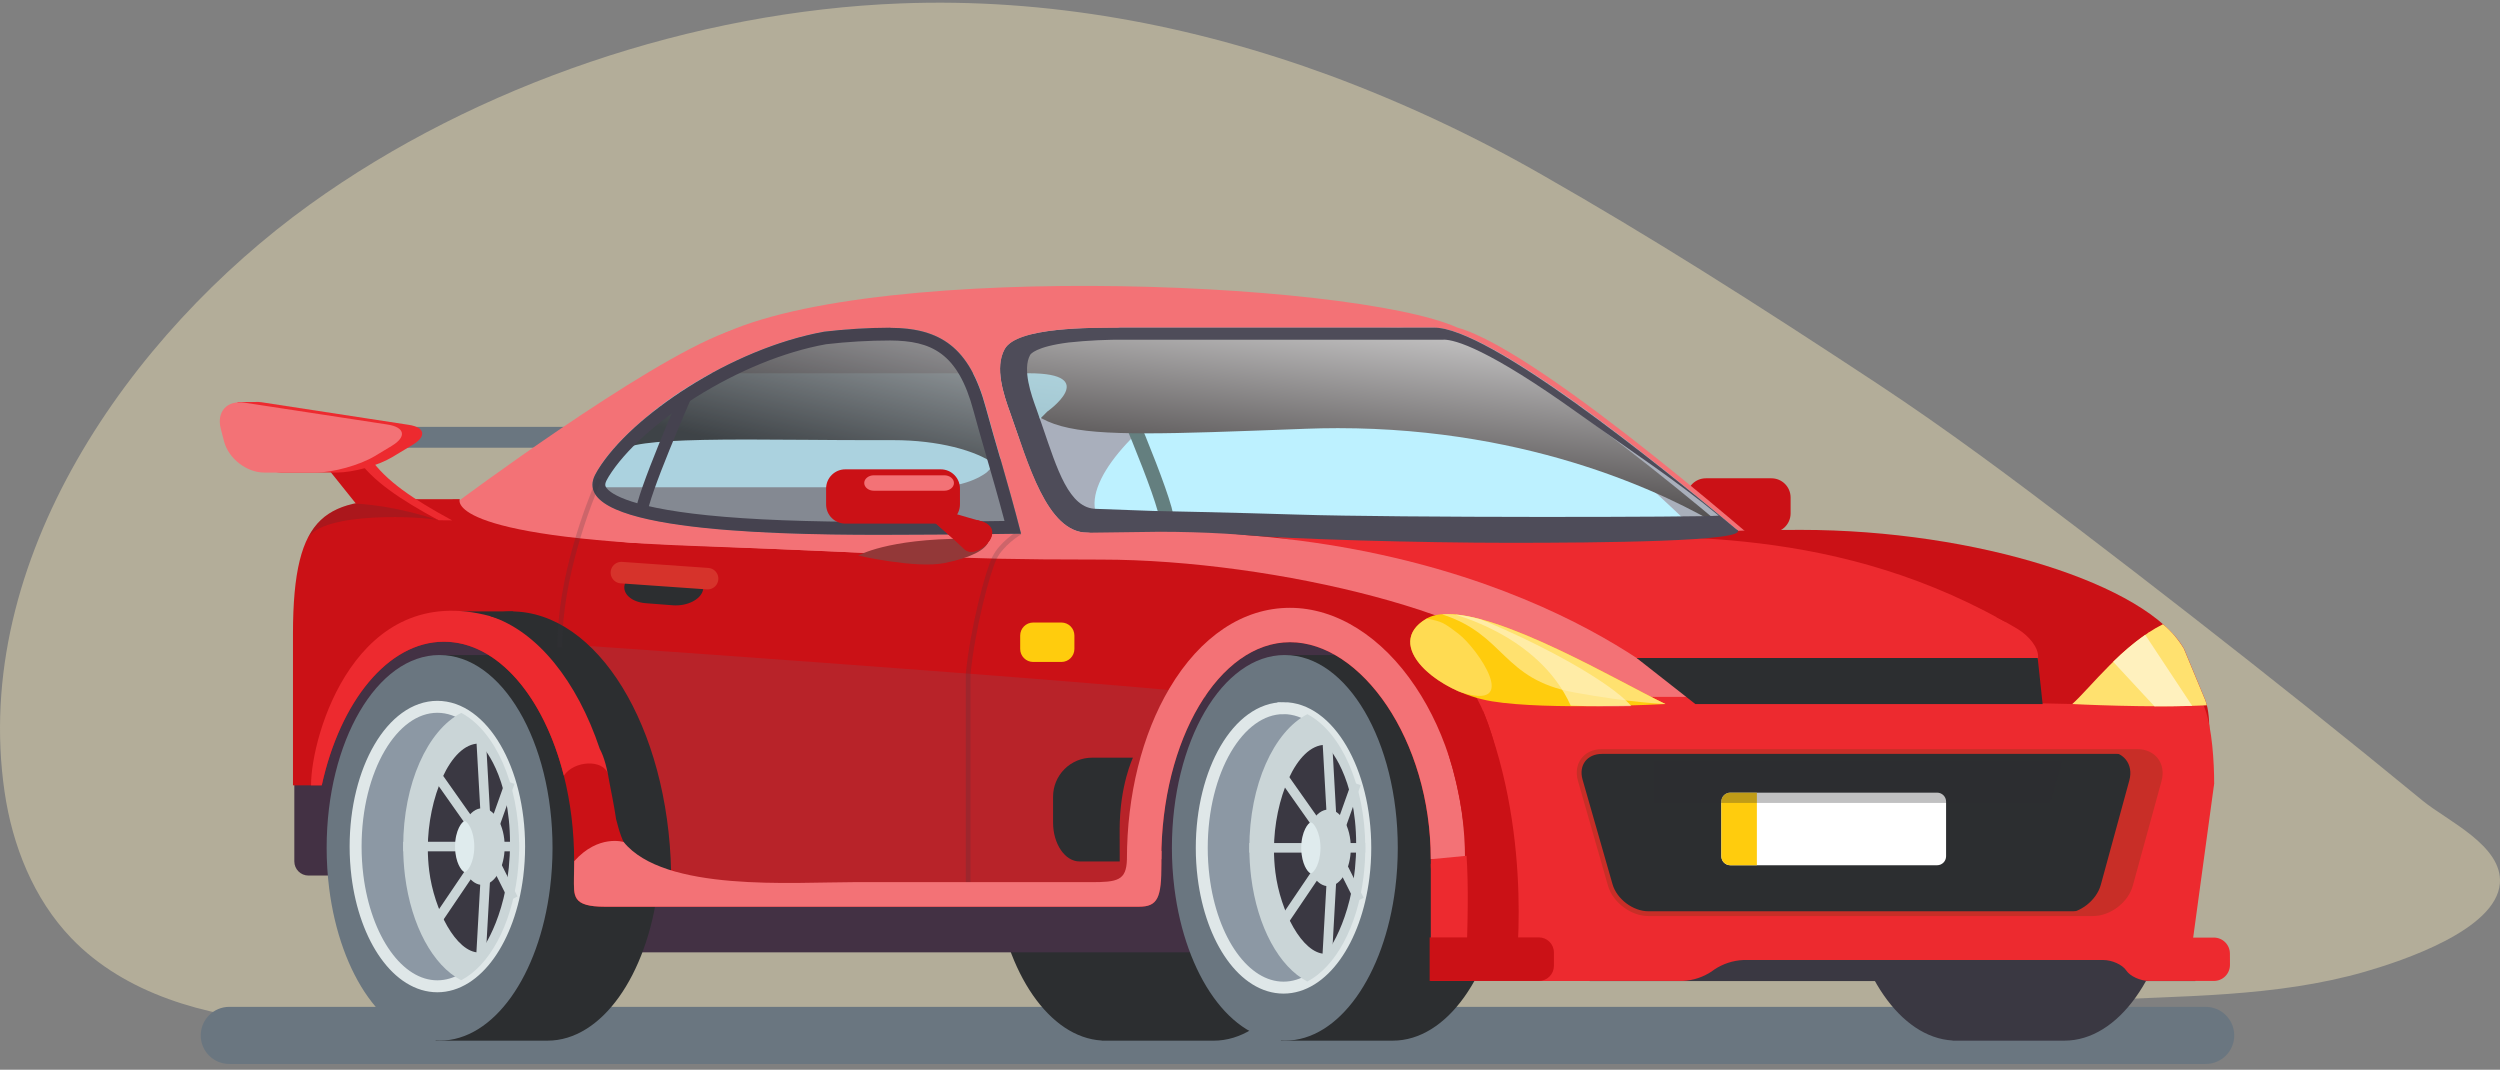 <svg width="423" height="181" viewBox="0 0 423 181" fill="none" xmlns="http://www.w3.org/2000/svg">
<rect x="0" y="0" width="423" height="181" fill="#808080" stroke="none"/>
<path opacity="0.4" d="M327.843 170.347C250.832 172.488 173.541 174.139 96.519 174.379C80.475 174.43 63.927 174.273 47.937 172.995C34.81 171.942 21.186 168.23 12.077 158.748C5.685 152.089 2.097 143.085 0.773 133.978C-4.948 94.782 21.97 56.563 52.378 34.641C80.672 14.242 117.505 1.919 152.369 0.578C177.104 -0.376 201.626 4.166 225.044 12.781C237.515 17.411 249.579 23.067 261.112 29.691C270.13 34.834 279.031 40.193 287.837 45.693C297.949 52.013 307.944 58.519 317.899 65.08C329.484 72.729 340.584 81.035 351.618 89.438C364.661 99.376 377.589 109.454 390.402 119.673C396.966 124.911 403.486 130.192 409.962 135.515C414.039 138.863 423.487 143.092 422.98 149.47C422.35 157.364 406.381 162.609 400.182 164.405C385.013 168.777 369.092 168.445 353.478 169.305C344.931 169.786 336.383 170.106 327.843 170.347Z" fill="#FFF1BE"/>
<path d="M373.203 170.359H38.796C36.127 170.359 33.964 172.522 33.964 175.191C33.964 177.86 36.127 180.024 38.796 180.024H373.203C375.872 180.024 378.035 177.86 378.035 175.191C378.035 172.522 375.872 170.359 373.203 170.359Z" fill="#6A7680"/>
<path d="M299.722 80.928H288.634C286.84 80.928 285.385 82.382 285.385 84.176V86.864C285.385 88.658 286.84 90.113 288.634 90.113H299.722C301.516 90.113 302.97 88.658 302.97 86.864V84.176C302.97 82.382 301.516 80.928 299.722 80.928Z" fill="#CB1116"/>
<path d="M205.335 110.832H187.075C176.535 110.832 167.987 125.44 167.987 143.457C167.987 145.746 168.129 148.032 168.412 150.303C170.208 164.681 177.55 175.548 186.426 176.058V176.083H205.335C214.503 176.083 222.164 165.042 224.02 150.303C224.303 148.033 224.445 145.749 224.444 143.462C224.423 125.44 215.879 110.832 205.335 110.832Z" fill="#2C2E30"/>
<path d="M349.287 110.832H331.027C320.487 110.832 311.943 125.435 311.943 143.457C311.942 145.744 312.084 148.029 312.368 150.299C314.164 164.681 321.506 175.544 330.381 176.053V176.079H349.295C358.463 176.079 366.12 165.038 367.98 150.299C368.263 148.029 368.405 145.744 368.404 143.457C368.375 125.435 359.826 110.832 349.287 110.832Z" fill="#3A3842"/>
<path d="M93.461 75.755H55.285L45.374 72.222H109.798L93.461 75.755Z" fill="#6A7680"/>
<path d="M145.689 103.451H52.198C50.873 103.451 49.799 104.525 49.799 105.85V145.746C49.799 147.071 50.873 148.145 52.198 148.145H145.689C147.014 148.145 148.088 147.071 148.088 145.746V105.85C148.088 104.525 147.014 103.451 145.689 103.451Z" fill="#433144"/>
<path d="M147.668 55.393C132.737 55.393 131.781 52.939 122.894 56.217C108.944 61.368 77.295 84.996 77.295 84.996L66.878 101.476L172.896 97.162L147.668 55.393Z" fill="#F37276"/>
<path d="M119.225 58.128C142.266 43.826 228.542 47.321 246.619 55.44C261.198 59.466 302.414 96.075 302.414 96.075L121.773 89.196C121.805 87.656 121.935 86.12 122.163 84.597C112.728 80.074 101.326 69.237 119.225 58.128Z" fill="#F37276"/>
<path d="M139.455 56.12C143.47 55.661 147.508 55.44 151.549 55.457H242.708C255.358 55.457 301.403 96.092 301.403 96.092L111.721 91.79C81.477 91.727 111.984 61.067 139.455 56.12Z" fill="#BDF1FF"/>
<path opacity="0.4" d="M236.555 55.44H242.708C255.359 55.44 301.403 96.075 301.403 96.075L297.611 95.99C292.94 93.378 288.269 91.179 288.269 91.179C284.456 87.038 251.397 55.44 236.555 55.44Z" fill="#8C4C57"/>
<g style="mix-blend-mode:multiply" opacity="0.4">
<path d="M139.455 56.12C143.47 55.661 147.508 55.44 151.549 55.457H237.566C233.525 55.44 229.486 55.661 225.472 56.12C198.001 61.067 167.494 91.727 197.738 91.79L299.654 94.542C300.77 95.51 301.395 96.062 301.395 96.062L111.721 91.79C81.477 91.727 111.984 61.067 139.455 56.12Z" fill="#8C4C57"/>
</g>
<path d="M188.013 63.156C188.013 63.156 197.462 84.707 197.462 88.257" stroke="#647F7F" stroke-width="2.426" stroke-miterlimit="10" stroke-linecap="square"/>
<g style="mix-blend-mode:screen">
<path style="mix-blend-mode:screen" d="M292.324 89.718C291.955 89.518 291.564 89.293 291.148 89.047C282.8 84.053 259.771 72.443 226.368 72.443C224.538 72.443 222.678 72.481 220.848 72.549L219.998 72.583C208.63 73.008 200.413 73.322 193.984 73.322C180.727 73.322 176.051 72.048 172.251 67.377C170.684 65.462 170.811 63.92 170.977 61.785C171.205 60.027 171.111 58.243 170.701 56.519H242.708C249.129 56.544 267.546 68.859 292.324 89.718Z" fill="url(#paint0_linear_555_27905)"/>
</g>
<g style="mix-blend-mode:multiply" opacity="0.3">
<path d="M139.455 56.12C143.47 55.661 147.508 55.44 151.549 55.457H162.755C164.389 56.426 165.628 57.941 166.254 59.733C168.734 66.061 172.378 88.818 175.656 92.329V93.26L149.116 92.639L108.128 89.973C108.128 89.973 103.457 89.548 99.78 87.658C95.211 79.102 118.235 59.941 139.455 56.12Z" fill="#2C2E30"/>
</g>
<path opacity="0.7" d="M120.367 63.156H174.064C186.379 63.156 177.202 69.636 177.202 69.636L166.985 79.9C166.985 79.9 164.012 82.448 157.914 82.448H101.75C102.442 76.261 108.918 69.454 120.367 63.156Z" fill="#BDF1FF"/>
<g style="mix-blend-mode:screen" opacity="0.8">
<path style="mix-blend-mode:screen" d="M168.442 78.651C165.265 76.188 158.581 74.473 151.222 74.473H150.844C149.57 74.473 148.241 74.473 146.912 74.473C143.515 74.473 139.977 74.443 136.546 74.418C133.2 74.392 129.752 74.367 126.525 74.367C115.28 74.367 109.288 74.698 106.375 75.598C106.353 75.369 106.295 75.144 106.205 74.931C113.089 67.912 126.164 59.589 139.646 57.151C143.295 56.74 146.964 56.537 150.636 56.544C159.193 56.608 163.299 60.06 165.771 69.284C166.382 71.568 167.091 74.006 167.839 76.588L168.442 78.651Z" fill="url(#paint1_linear_555_27905)"/>
</g>
<path d="M244.237 57.466C246.246 57.466 251.855 59.071 266.901 69.836C275.733 76.15 283.946 81.535 290.808 87.246C288.226 87.518 236.504 87.616 219.514 87.068C208.732 86.724 195.135 86.452 195.135 86.452L185.521 86.1C180.875 86.1 178.862 79.327 176.429 72.261C176.055 71.174 175.703 70.137 175.342 69.144C174.493 66.829 172.968 62.523 174.289 60.073C174.365 59.929 175.202 58.659 180.803 57.95C184.064 57.603 187.342 57.446 190.621 57.479H244.237V57.466ZM242.721 55.44H188.905C185.054 55.474 172.021 55.27 169.962 59.096C168.263 62.252 169.792 66.74 170.896 69.81C173.924 78.265 177.092 90.134 183.992 90.134L196.137 91.998C206.469 91.998 247.634 91.816 273.253 91.816C286.71 91.816 295.879 91.31 294.031 89.76C280.018 77.993 251.838 55.44 242.687 55.44H242.721Z" fill="#4E4C59"/>
<path d="M196.158 89.977C207.794 91.4 228.975 89.412 256.705 90.402C299.968 91.922 274.897 89.654 304.69 89.654C334.483 89.654 363.359 98.95 369.534 109.766L373.152 118.484C374.328 121.745 373.576 126.879 373.576 130.565L366.706 146.328C366.706 150.01 367.555 152.303 364.888 152.303C364.888 152.303 366.264 153.441 362.824 153.441C359.385 153.441 358.54 153.105 358.54 146.222C358.54 146.035 358.54 145.848 358.54 145.665C358.54 145.572 358.54 145.479 358.54 145.389C358.54 125.142 348.773 108.67 336.751 108.67C324.729 108.67 314.966 125.142 314.966 145.389C314.966 145.479 314.966 145.572 314.966 145.661C314.966 145.848 314.966 146.035 314.966 146.222C314.966 151.882 314.393 153.441 311.145 153.441H210.715C205.016 153.441 205.428 151.615 205.428 148.426C205.428 147.436 205.471 146.511 205.471 145.733C205.471 133.24 201.785 122.174 196.158 115.443V89.977Z" fill="#CB1116"/>
<path d="M335.307 108.368H89.983C88.768 108.368 87.784 109.353 87.784 110.568V158.94C87.784 160.155 88.768 161.14 89.983 161.14H335.307C336.522 161.14 337.507 160.155 337.507 158.94V110.568C337.507 109.353 336.522 108.368 335.307 108.368Z" fill="#433144"/>
<path d="M73.719 176.079H92.637C101.81 176.079 109.466 165.038 111.322 150.299C111.605 148.029 111.747 145.744 111.747 143.457C111.747 125.435 103.198 110.832 92.637 110.832H74.377L72.679 144.379L73.715 176.092L73.719 176.079Z" fill="#2C2E30"/>
<path d="M216.745 176.079H235.655C244.823 176.079 252.484 165.038 254.339 150.299C254.623 148.029 254.764 145.744 254.764 143.457C254.764 125.435 246.22 110.832 235.655 110.832H217.395L215.696 144.379L216.737 176.092L216.745 176.079Z" fill="#2C2E30"/>
<path d="M322.372 152.286C322.216 151.035 322.138 149.776 322.139 148.515C322.139 138.591 326.848 130.548 332.653 130.548L322.372 152.286Z" fill="#2C2E30"/>
<path d="M332.67 130.548C338.475 130.548 343.18 138.591 343.18 148.515C343.182 149.776 343.106 151.035 342.951 152.286L332.67 130.548Z" fill="#2C2E30"/>
<path d="M246.823 108.075H249.027V154.528H360.977C362.756 154.528 368.582 151.517 368.582 147.835L374.638 132.582C374.638 128.9 374.277 123.24 373.101 119.991L368.825 108.92C368.323 107.528 358.93 106.249 358.242 105.184H246.823V108.075Z" fill="#ED2A2F"/>
<path d="M215.259 90.712C245.604 96.41 263.125 107.273 263.125 107.273C268.081 108.241 285.415 117.889 285.415 117.889L344.301 117.129L352.994 114.347C322.453 90.695 291.679 90.695 269.92 90.695L215.259 90.712Z" fill="#ED2A2F"/>
<path d="M343.18 103.94C342.471 104.564 337.694 104.364 337.694 104.364C337.694 104.364 339.681 105.392 341.482 106.487C345.083 108.721 348.178 114.335 337.503 114.335C326.827 114.335 345.423 119.006 345.423 119.006L350.692 119.121C350.692 119.121 364.591 107.502 363.432 106.87C362.273 106.237 352.595 101.774 352.973 101.438C357.147 97.735 343.18 103.94 343.18 103.94Z" fill="#CB1116"/>
<path d="M285.53 117.906C285.53 117.906 257.045 89.977 196.158 89.977L99.916 91.221L200.982 100.449L269.291 117.906H285.53Z" fill="#F37276"/>
<path d="M69.736 84.469C55.421 84.469 49.57 86.24 49.57 107.294V132.879H54.44C57.545 118.709 65.638 108.577 75.112 108.577C87.262 108.577 97.147 125.236 97.147 145.712C97.147 146.489 97.105 147.411 97.105 148.404C97.105 151.593 96.68 153.419 102.392 153.419H192.655C195.921 153.419 196.477 151.874 196.477 146.2C196.477 146.014 196.477 145.827 196.477 145.64C196.477 145.551 196.477 145.457 196.477 145.368C196.477 125.121 206.244 108.649 218.262 108.649C230.279 108.649 242.072 125.121 242.072 145.368C242.072 145.457 245.104 145.551 245.104 145.644C245.104 145.827 242.072 146.014 242.072 146.2C242.072 153.076 250.509 148.353 253.962 148.353C257.414 148.353 247.431 153.411 247.431 153.411C250.11 153.411 255.724 149.98 255.724 146.298L253.699 131.045C253.699 127.363 250.187 113.876 244.573 113.396L261.194 115.303C255.019 104.483 216.011 94.682 186.23 94.682C156.45 94.682 161.278 93.913 118.019 92.397C74.76 90.881 77.796 84.457 77.796 84.457L69.736 84.469Z" fill="#CB1116"/>
<g style="mix-blend-mode:multiply" opacity="0.2">
<path d="M66.428 84.516C59.209 84.741 54.538 85.964 51.99 91.213C54.406 86.401 72.118 87.391 74.242 88.049L70.925 86.185L66.428 84.516Z" fill="#2C2E30"/>
</g>
<path d="M75.843 103.451H86.777L91.172 106.22L89.359 108.479L78.65 107.502L75.843 103.451Z" fill="#2C2E30"/>
<path d="M75.112 108.577C84.216 108.577 92.051 117.919 95.402 131.24C97.1 128.692 102.043 128.391 102.901 130.985C104.213 134.947 104.659 128.038 104.659 128.038C104.659 128.038 105.708 110.398 82.964 104.258C60.219 98.118 52.627 124.399 52.627 132.879H54.44C57.544 118.709 65.638 108.577 75.112 108.577Z" fill="#ED2A2F"/>
<g style="mix-blend-mode:multiply" opacity="0.3">
<path d="M200.965 117.061C177.202 114.687 92.637 108.776 91.877 108.776C91.877 108.776 97.521 105.587 103.343 118.968C109.165 132.348 104.332 142.379 115.088 147.908C125.845 153.436 189.695 152.307 189.695 152.307L193.899 149.551L196.175 130.569L198.324 123.996L203.356 118.178C203.356 118.178 206.018 117.566 200.965 117.061Z" fill="#8C4C57"/>
</g>
<path d="M197.878 116.458C203.089 107.676 210.333 102.844 218.261 102.844C226.083 102.844 233.829 107.706 239.494 116.19C244.9 124.259 247.881 134.633 247.881 145.381H242.088C242.088 125.134 230.292 108.661 218.278 108.661C206.265 108.661 196.494 125.134 196.494 145.381H190.676C190.676 134.557 193.232 124.289 197.878 116.458Z" fill="#F37276"/>
<path d="M179.588 105.332H174.815C173.6 105.332 172.616 106.317 172.616 107.532V109.804C172.616 111.019 173.6 112.003 174.815 112.003H179.588C180.803 112.003 181.788 111.019 181.788 109.804V107.532C181.788 106.317 180.803 105.332 179.588 105.332Z" fill="#FFCC0D"/>
<path d="M118.931 99.914C118.507 101.472 116.231 102.598 113.836 102.415L109.254 102.062C106.88 101.88 105.275 100.462 105.695 98.903C106.116 97.345 108.396 96.224 110.77 96.406L115.356 96.754C117.747 96.937 119.348 98.359 118.931 99.914Z" fill="#2C2E30"/>
<path d="M217.395 110.832C227.939 110.832 236.504 125.435 236.504 143.457C236.504 145.744 236.363 148.029 236.079 150.299C234.241 165.03 226.58 176.079 217.395 176.079C208.21 176.079 200.57 165.038 198.71 150.299C198.427 148.029 198.285 145.744 198.286 143.457C198.286 125.435 206.834 110.832 217.374 110.832H217.395Z" fill="#6A7680"/>
<path d="M217.17 119.817C224.813 119.817 231.005 130.404 231.005 143.461C231.006 145.12 230.903 146.776 230.699 148.421C229.366 159.093 223.816 167.106 217.17 167.106C210.524 167.106 204.978 159.097 203.645 148.421C203.44 146.777 203.338 145.122 203.339 143.466C203.339 130.408 209.535 119.821 217.17 119.821V119.817Z" fill="#8C98A4" stroke="#DFE7E8" stroke-width="2.022" stroke-miterlimit="10"/>
<path d="M74.377 110.832C84.921 110.832 93.487 125.435 93.487 143.457C93.487 145.744 93.345 148.029 93.062 150.299C91.223 165.03 83.567 176.079 74.377 176.079C65.188 176.079 57.553 165.038 55.693 150.299C55.41 148.029 55.268 145.744 55.268 143.457C55.268 125.435 63.812 110.832 74.352 110.832H74.377Z" fill="#6A7680"/>
<path d="M242.092 165.976V145.381L374.638 132.582L370.086 165.976H242.092Z" fill="#ED2A2F"/>
<path d="M371.449 165.993H362.128L327.515 172.499L318.126 165.993H268.982V161.56H371.449V165.993Z" fill="#3A3842"/>
<path d="M365.343 132.034C366.077 129.35 364.4 127.155 361.619 127.155H271.045C268.264 127.155 266.612 129.342 267.381 132.017L272.451 149.725C273.219 152.4 276.124 154.592 278.906 154.592H354.124C356.905 154.592 359.784 152.392 360.493 149.708L365.343 132.034Z" fill="#2C2E30" stroke="#C82E27" stroke-width="0.809" stroke-miterlimit="10"/>
<path d="M281.789 119.125C273.377 115.116 248.734 100.313 241.328 104.687C233.922 109.061 243.027 117.116 252.437 118.662C261.847 120.208 281.789 119.125 281.789 119.125Z" fill="#FFCC0D"/>
<path opacity="0.2" d="M172.251 90.278C172.251 90.278 169.461 92.002 168.28 94.368C167.1 96.733 164.564 106.36 163.809 114.067V149.368" stroke="#37333F" stroke-width="0.809" stroke-miterlimit="10" stroke-linecap="square"/>
<path d="M86.501 103.451C101.109 103.451 113.05 123.061 113.552 147.479C106.107 146.052 105.305 142.608 104.243 138.603C103.976 136.688 103.233 133.002 103.233 132.998C102.731 130.026 102.252 128.132 101.487 126.722C97.636 115.227 90.913 106.801 82.964 104.258C84.603 103.731 84.773 103.451 86.501 103.451Z" fill="#2C2E30"/>
<path d="M377.301 161.344C377.299 160.627 377.013 159.94 376.506 159.433C375.999 158.927 375.313 158.641 374.596 158.639H254.004C253.287 158.641 252.601 158.927 252.094 159.433C251.587 159.94 251.301 160.627 251.299 161.344V163.267C251.301 163.984 251.587 164.672 252.093 165.179C252.6 165.686 253.287 165.973 254.004 165.976H284.732C286.476 165.892 288.166 165.336 289.619 164.367L290.069 164.04C291.522 163.073 293.21 162.518 294.953 162.435H355.882C357.372 162.435 359.117 163.229 359.763 164.206C360.408 165.182 362.154 165.976 363.644 165.976H374.604C375.322 165.974 376.009 165.688 376.516 165.18C377.023 164.673 377.308 163.985 377.309 163.267L377.301 161.344Z" fill="#ED2A2F"/>
<path d="M161.783 90.419C151.01 90.27 93.461 92.313 100.909 79.917C105.874 71.653 93.461 86.805 93.461 86.805L99.916 91.09L106.71 91.841L157.243 94.02L159.974 91.846L161.783 90.419Z" fill="#F37276"/>
<path d="M150.39 52.379C151.982 52.264 153.651 52.086 155.303 51.899C155.676 50.425 157.286 49.211 159.001 50.2C159.613 50.553 160.22 50.913 160.819 51.291C163.898 51.003 166.339 50.947 167.104 51.627C167.494 51.967 167.69 52.761 167.766 53.75C171.197 50.569 176.472 49.882 180.998 49.843C184.264 49.814 192.188 55.402 188.926 55.432C185.075 55.466 172.042 55.262 169.983 59.088C168.284 62.243 169.813 66.732 170.917 69.802C173.949 78.269 177.121 90.151 184.035 90.126C187.304 90.126 173.796 94.27 172.994 91.136C170.599 81.692 168.424 74.932 166.832 68.982C164.029 58.578 158.968 55.44 150.39 55.44C137.548 55.44 143.536 52.888 150.39 52.379Z" fill="#F37276"/>
<path d="M76.501 88.049C69.953 84.482 65.299 81.424 62.577 77.433L54.886 75.734L62.496 85.225C62.496 85.225 63.562 85.191 67.227 85.735C69.596 86.087 74.225 88.028 74.225 88.028L76.501 88.049Z" fill="#ED2A2F"/>
<path d="M105.521 142.468C112.422 150.961 134.176 149.262 144.296 149.262H184.523C189.075 149.262 190.591 149.012 190.676 145.368L196.515 143.971C196.515 144.434 196.515 144.897 196.515 145.368C196.515 145.457 196.515 145.551 196.515 145.64C196.515 145.827 196.515 146.013 196.515 146.2C196.515 151.861 195.942 153.419 192.693 153.419H102.404C96.705 153.419 97.117 151.593 97.117 148.404C97.117 147.415 97.16 146.489 97.16 145.712C101.253 141.122 105.521 142.468 105.521 142.468Z" fill="#F37276"/>
<path d="M345.613 119.125H286.85L276.914 111.328H344.777L345.613 119.125Z" fill="#2C2E30"/>
<path d="M74.241 88.049C67.693 84.482 63.039 81.424 60.317 77.433L52.627 75.734L60.236 85.225C60.236 85.225 61.302 85.191 64.963 85.735C68.113 86.255 71.216 87.029 74.241 88.049Z" fill="#CB1116"/>
<path d="M41.255 75.059C41.672 76.431 42.506 77.639 43.64 78.516C44.775 79.394 46.154 79.897 47.587 79.955H56.967C59.749 79.955 63.978 78.783 66.36 77.348L69.834 75.254C72.221 73.819 71.919 72.303 69.167 71.883L44.257 68.061C43.87 67.999 43.476 67.985 43.085 68.018H40.194V70.736L43.858 72.21L41.255 75.059Z" fill="#ED2A2F"/>
<path d="M65.575 71.832C68.517 72.282 68.84 73.908 66.288 75.441L63.422 77.169C60.874 78.702 56.347 79.959 53.37 79.959H44.716C41.743 79.959 38.69 77.603 37.922 74.724L37.357 72.549C36.609 69.67 38.406 67.679 41.348 68.129L65.575 71.832Z" fill="#F37276"/>
<path d="M116.099 66.812C116.099 66.812 108.54 84.053 108.54 86.89" stroke="#45424F" stroke-width="2.022" stroke-miterlimit="10"/>
<path d="M150.628 57.61C157.545 57.665 162.093 59.64 164.726 69.551C165.342 71.844 166.051 74.29 166.798 76.876C167.762 80.197 168.832 83.888 169.962 88.147L161.783 88.253H160.237C159.116 88.253 157.732 88.253 156.148 88.274C153.986 88.274 151.541 88.304 148.819 88.304C136.64 88.304 127.136 87.939 119.751 87.187C105.449 85.73 102.948 83.161 102.523 82.41C102.43 82.248 102.243 81.913 102.765 81.038L103.007 80.613C105.657 76.329 110.991 71.462 117.641 67.267C124.826 62.74 132.686 59.517 139.773 58.243C143.372 57.827 146.992 57.616 150.615 57.61H150.628ZM150.628 55.444C146.894 55.457 143.163 55.682 139.455 56.12C123.628 58.982 106.795 70.367 101.152 79.522L100.91 79.947C95.122 89.578 128.554 90.491 148.819 90.491C153.575 90.491 157.613 90.44 160.237 90.44H161.783L172.756 90.3C170.45 81.31 168.361 74.775 166.811 69.012C164.046 58.706 159.061 55.529 150.619 55.466L150.628 55.444Z" fill="#45424F"/>
<path d="M355.457 149.708L360.285 132.034C361.016 129.35 359.338 127.155 356.557 127.155H361.619C364.4 127.155 366.077 129.35 365.343 132.034L360.515 149.708C359.784 152.392 356.905 154.592 354.145 154.592H349.083C351.847 154.592 354.722 152.392 355.457 149.708Z" fill="#C82E27"/>
<path d="M201.318 88.257C205.051 89.149 202.91 89.781 210.388 90.503C217.867 91.225 240.64 91.845 255.482 91.845C270.323 91.845 296.303 91.633 293.908 89.637H275.398L221.077 88.257H201.318Z" fill="#4E4C59"/>
<path d="M281.789 119.125C274.2 115.511 253.418 103.12 243.995 103.948C254.76 107.405 254.089 114.904 266.378 117.163C275.75 118.887 281.789 119.125 281.789 119.125Z" fill="#FFE16F"/>
<path opacity="0.7" d="M246.823 107.281C244.161 105.239 243.987 105.205 241.434 104.657C241.4 104.678 241.358 104.691 241.328 104.708C235.434 108.207 239.995 114.004 246.849 117.023C257.601 120.641 249.957 109.681 246.823 107.281Z" fill="#FFE16F"/>
<path d="M373.394 119.333C373.326 119.045 373.241 118.762 373.139 118.484L369.509 109.749C368.568 108.184 367.374 106.786 365.976 105.613C359.181 109.01 353.627 116.454 350.625 119.125C350.637 119.125 363.988 119.817 373.394 119.333Z" fill="#FFE16F"/>
<path opacity="0.7" d="M276.018 119.469C272.349 115.222 260.199 108.717 250.42 104.759C249.088 104.392 247.729 104.133 246.356 103.982C245.048 103.85 260.199 107.027 265.771 119.397C269.419 119.533 272.578 119.528 276.018 119.469Z" fill="#FFF1BE"/>
<path d="M245.086 127.618C249.261 141.181 248.314 152.354 248.11 164.346L256.318 165.573C256.318 165.573 259.716 142.281 250.913 120.233L245.086 127.618Z" fill="#CB1116"/>
<path d="M241.897 165.976H260.374C261.049 165.976 261.697 165.708 262.175 165.23C262.653 164.752 262.921 164.104 262.921 163.429V161.152C262.921 160.477 262.653 159.829 262.175 159.351C261.697 158.873 261.049 158.605 260.374 158.605H241.897V165.976Z" fill="#CB1116"/>
<path d="M327.757 134.115H292.77C291.931 134.115 291.25 134.795 291.25 135.635V144.88C291.25 145.719 291.931 146.4 292.77 146.4H327.757C328.597 146.4 329.277 145.719 329.277 144.88V135.635C329.277 134.795 328.597 134.115 327.757 134.115Z" fill="white"/>
<path d="M292.766 146.4H297.263V134.115H292.766C292.363 134.116 291.977 134.277 291.692 134.561C291.407 134.846 291.247 135.232 291.246 135.635V144.871C291.245 145.071 291.284 145.27 291.36 145.455C291.436 145.64 291.548 145.808 291.689 145.95C291.83 146.092 291.998 146.205 292.183 146.282C292.368 146.359 292.566 146.399 292.766 146.4Z" fill="#FFCC0D"/>
<path opacity="0.3" d="M279.852 135.86H346.891L348.947 128.883H279.852V135.86Z" fill="#2C2E30"/>
<path opacity="0.2" d="M101.245 81.395C99.546 85.348 94.718 97.79 94.731 109.154" stroke="#37333F" stroke-width="0.809" stroke-miterlimit="10" stroke-linecap="square"/>
<path d="M119.726 97.909L105.139 96.886L119.726 97.909Z" fill="#F37276" stroke="#D6332B" stroke-width="3.639" stroke-linejoin="round"/>
<g style="mix-blend-mode:lighten">
<path d="M221.204 120.84C226.877 123.813 231.005 132.799 231.005 143.457C231.006 145.115 230.903 146.772 230.699 148.417C229.646 156.842 225.964 163.598 221.195 166.074C216.427 163.598 212.749 156.838 211.696 148.413C211.492 146.769 211.39 145.114 211.39 143.457C211.39 132.786 215.526 123.779 221.204 120.84Z" fill="#CAD5D7"/>
</g>
<g style="mix-blend-mode:darken">
<g style="mix-blend-mode:darken">
<path d="M189.458 145.759H182.663C180.196 145.759 178.179 142.786 178.179 139.181V134.782C178.183 133.038 178.878 131.367 180.11 130.134C181.343 128.901 183.013 128.205 184.757 128.2H191.695C191.695 128.2 189.445 132.871 189.445 140.374L189.458 145.759Z" fill="#2C2E30"/>
</g>
</g>
<path d="M224.24 126.025C224.775 126.302 229.464 131.389 229.464 142.901C229.464 154.413 224.792 161.093 224.232 161.386C220.355 161.386 216.614 154.167 215.794 147.581C215.634 146.295 215.555 145 215.556 143.704C215.556 135.364 219.293 126.025 224.24 126.025Z" fill="#3A3842"/>
<g style="mix-blend-mode:lighten">
<path d="M211.39 143.453H231.005" stroke="#CAD5D7" stroke-width="1.617" stroke-miterlimit="10"/>
</g>
<g style="mix-blend-mode:lighten">
<path d="M224.58 161.509L225.591 143.457L224.58 125.397" stroke="#CAD5D7" stroke-width="1.617" stroke-miterlimit="10"/>
</g>
<path d="M217.272 131.643L225.591 143.457L217.272 155.764" stroke="#CAD5D7" stroke-width="1.617" stroke-miterlimit="10"/>
<g style="mix-blend-mode:lighten">
<path d="M230.011 152.265L225.591 143.457L229.463 132.582" stroke="#CAD5D7" stroke-width="1.617" stroke-miterlimit="10"/>
</g>
<g style="mix-blend-mode:lighten">
<g style="mix-blend-mode:lighten">
<g style="mix-blend-mode:lighten">
<path d="M224.763 136.977C226.856 136.977 228.555 139.877 228.559 143.461C228.559 143.916 228.531 144.37 228.474 144.82C228.109 147.75 226.585 149.946 224.763 149.946C222.941 149.946 221.417 147.75 221.051 144.82C220.995 144.37 220.966 143.916 220.966 143.461C220.966 139.877 222.665 136.977 224.763 136.977Z" fill="#CAD5D7"/>
</g>
</g>
</g>
<path d="M73.999 119.592C81.643 119.592 87.835 130.178 87.835 143.236C87.835 144.894 87.733 146.551 87.529 148.196C86.195 158.872 80.645 166.881 73.999 166.881C67.354 166.881 61.808 158.872 60.474 148.196C60.27 146.551 60.168 144.894 60.169 143.236C60.169 130.178 66.364 119.592 73.999 119.592Z" fill="#8C98A4" stroke="#DFE7E8" stroke-width="2.022" stroke-miterlimit="10"/>
<g style="mix-blend-mode:lighten">
<path d="M78.038 120.62C83.707 123.592 87.835 132.578 87.835 143.236C87.835 144.894 87.733 146.551 87.529 148.196C86.476 156.621 82.798 163.382 78.025 165.857C73.256 163.377 69.579 156.617 68.526 148.196C68.322 146.551 68.219 144.894 68.22 143.236C68.22 132.556 72.356 123.558 78.038 120.62Z" fill="#CAD5D7"/>
</g>
<path d="M81.07 125.805C81.605 126.081 86.293 131.172 86.293 142.684C86.293 154.197 81.622 160.872 81.061 161.165C77.184 161.165 73.448 153.946 72.624 147.36C72.464 146.074 72.384 144.779 72.386 143.483C72.386 135.143 76.123 125.805 81.07 125.805Z" fill="#3A3842"/>
<g style="mix-blend-mode:lighten">
<path d="M68.22 143.236H87.835" stroke="#CAD5D7" stroke-width="1.617" stroke-miterlimit="10"/>
</g>
<g style="mix-blend-mode:lighten">
<path d="M81.41 161.288L82.424 143.236L81.41 125.176" stroke="#CAD5D7" stroke-width="1.617" stroke-miterlimit="10"/>
</g>
<path d="M74.101 131.427L82.424 143.236L74.101 155.543" stroke="#CAD5D7" stroke-width="1.617" stroke-miterlimit="10"/>
<g style="mix-blend-mode:lighten">
<path d="M86.845 152.044L82.425 143.236L86.293 132.361" stroke="#CAD5D7" stroke-width="1.617" stroke-miterlimit="10"/>
</g>
<g style="mix-blend-mode:lighten">
<g style="mix-blend-mode:lighten">
<g style="mix-blend-mode:lighten">
<path d="M81.596 136.756C83.69 136.756 85.393 139.661 85.393 143.241C85.393 143.696 85.364 144.152 85.308 144.604C84.943 147.53 83.418 149.725 81.596 149.725C79.775 149.725 78.25 147.53 77.885 144.599C77.83 144.149 77.803 143.695 77.804 143.241C77.804 139.661 79.503 136.756 81.596 136.756Z" fill="#CAD5D7"/>
</g>
</g>
</g>
<path d="M221.799 147.78C221.518 147.78 220.525 146.808 220.236 144.553C220.19 144.191 220.167 143.826 220.168 143.462C220.168 140.672 221.391 139.143 221.794 139.143C222.198 139.143 223.425 140.672 223.425 143.462C223.426 143.828 223.403 144.194 223.357 144.557C223.077 146.808 222.079 147.78 221.799 147.78Z" fill="#DFEBED"/>
<path d="M78.624 147.559C78.344 147.559 77.35 146.591 77.061 144.332C77.015 143.97 76.992 143.606 76.993 143.241C76.993 140.455 78.216 138.922 78.624 138.922C79.032 138.922 80.25 140.455 80.25 143.241C80.251 143.605 80.23 143.97 80.187 144.332C79.898 146.591 78.909 147.559 78.624 147.559Z" fill="#DFEBED"/>
<path d="M167.146 91.846C166.636 92.962 164.568 94.321 159.761 95.277C154.954 96.232 145.217 94.003 145.217 94.003C145.217 94.003 150.088 91.149 163.303 91.149L167.146 91.846Z" fill="#933838"/>
<path d="M166.178 88.253L158.606 86.066L157.23 87.612C157.23 87.612 162.088 91.816 163.116 92.873C165.137 94.962 170.624 89.824 166.178 88.253Z" fill="#CB1116"/>
<path d="M159.341 87.968C159.341 87.968 161.112 89.552 162.552 90.041C163.991 90.529 166.102 88.89 165.252 87.968L166.191 88.24C170.637 89.811 165.151 94.95 163.129 92.86C162.28 92.011 158.883 89.013 157.668 87.968H159.341Z" fill="#CB1116"/>
<path d="M159.176 79.412H143.026C141.232 79.412 139.778 80.866 139.778 82.66V85.348C139.778 87.142 141.232 88.597 143.026 88.597H159.176C160.97 88.597 162.424 87.142 162.424 85.348V82.66C162.424 80.866 160.97 79.412 159.176 79.412Z" fill="#CB1116"/>
<path d="M146.228 81.726C146.228 82.444 146.958 83.03 147.85 83.03H159.787C160.679 83.03 161.409 82.444 161.409 81.726C161.409 81.008 160.679 80.422 159.787 80.422H147.842C146.958 80.422 146.228 81.008 146.228 81.726Z" fill="#F37276"/>
<path d="M370.918 119.431L362.973 107.413C361.043 108.781 359.229 110.306 357.55 111.974L364.532 119.507C366.663 119.515 368.846 119.498 370.918 119.431Z" fill="#FFF1BE"/>
<defs>
<linearGradient id="paint0_linear_555_27905" x1="236.513" y1="26.84" x2="229.349" y2="93.2" gradientUnits="userSpaceOnUse">
<stop offset="0.21" stop-color="white"/>
<stop offset="1" stop-color="#231F20"/>
</linearGradient>
<linearGradient id="paint1_linear_555_27905" x1="147.85" y1="30.849" x2="137.043" y2="78.019" gradientUnits="userSpaceOnUse">
<stop stop-color="white"/>
<stop offset="1" stop-color="#231F20"/>
</linearGradient>
</defs>
</svg>
